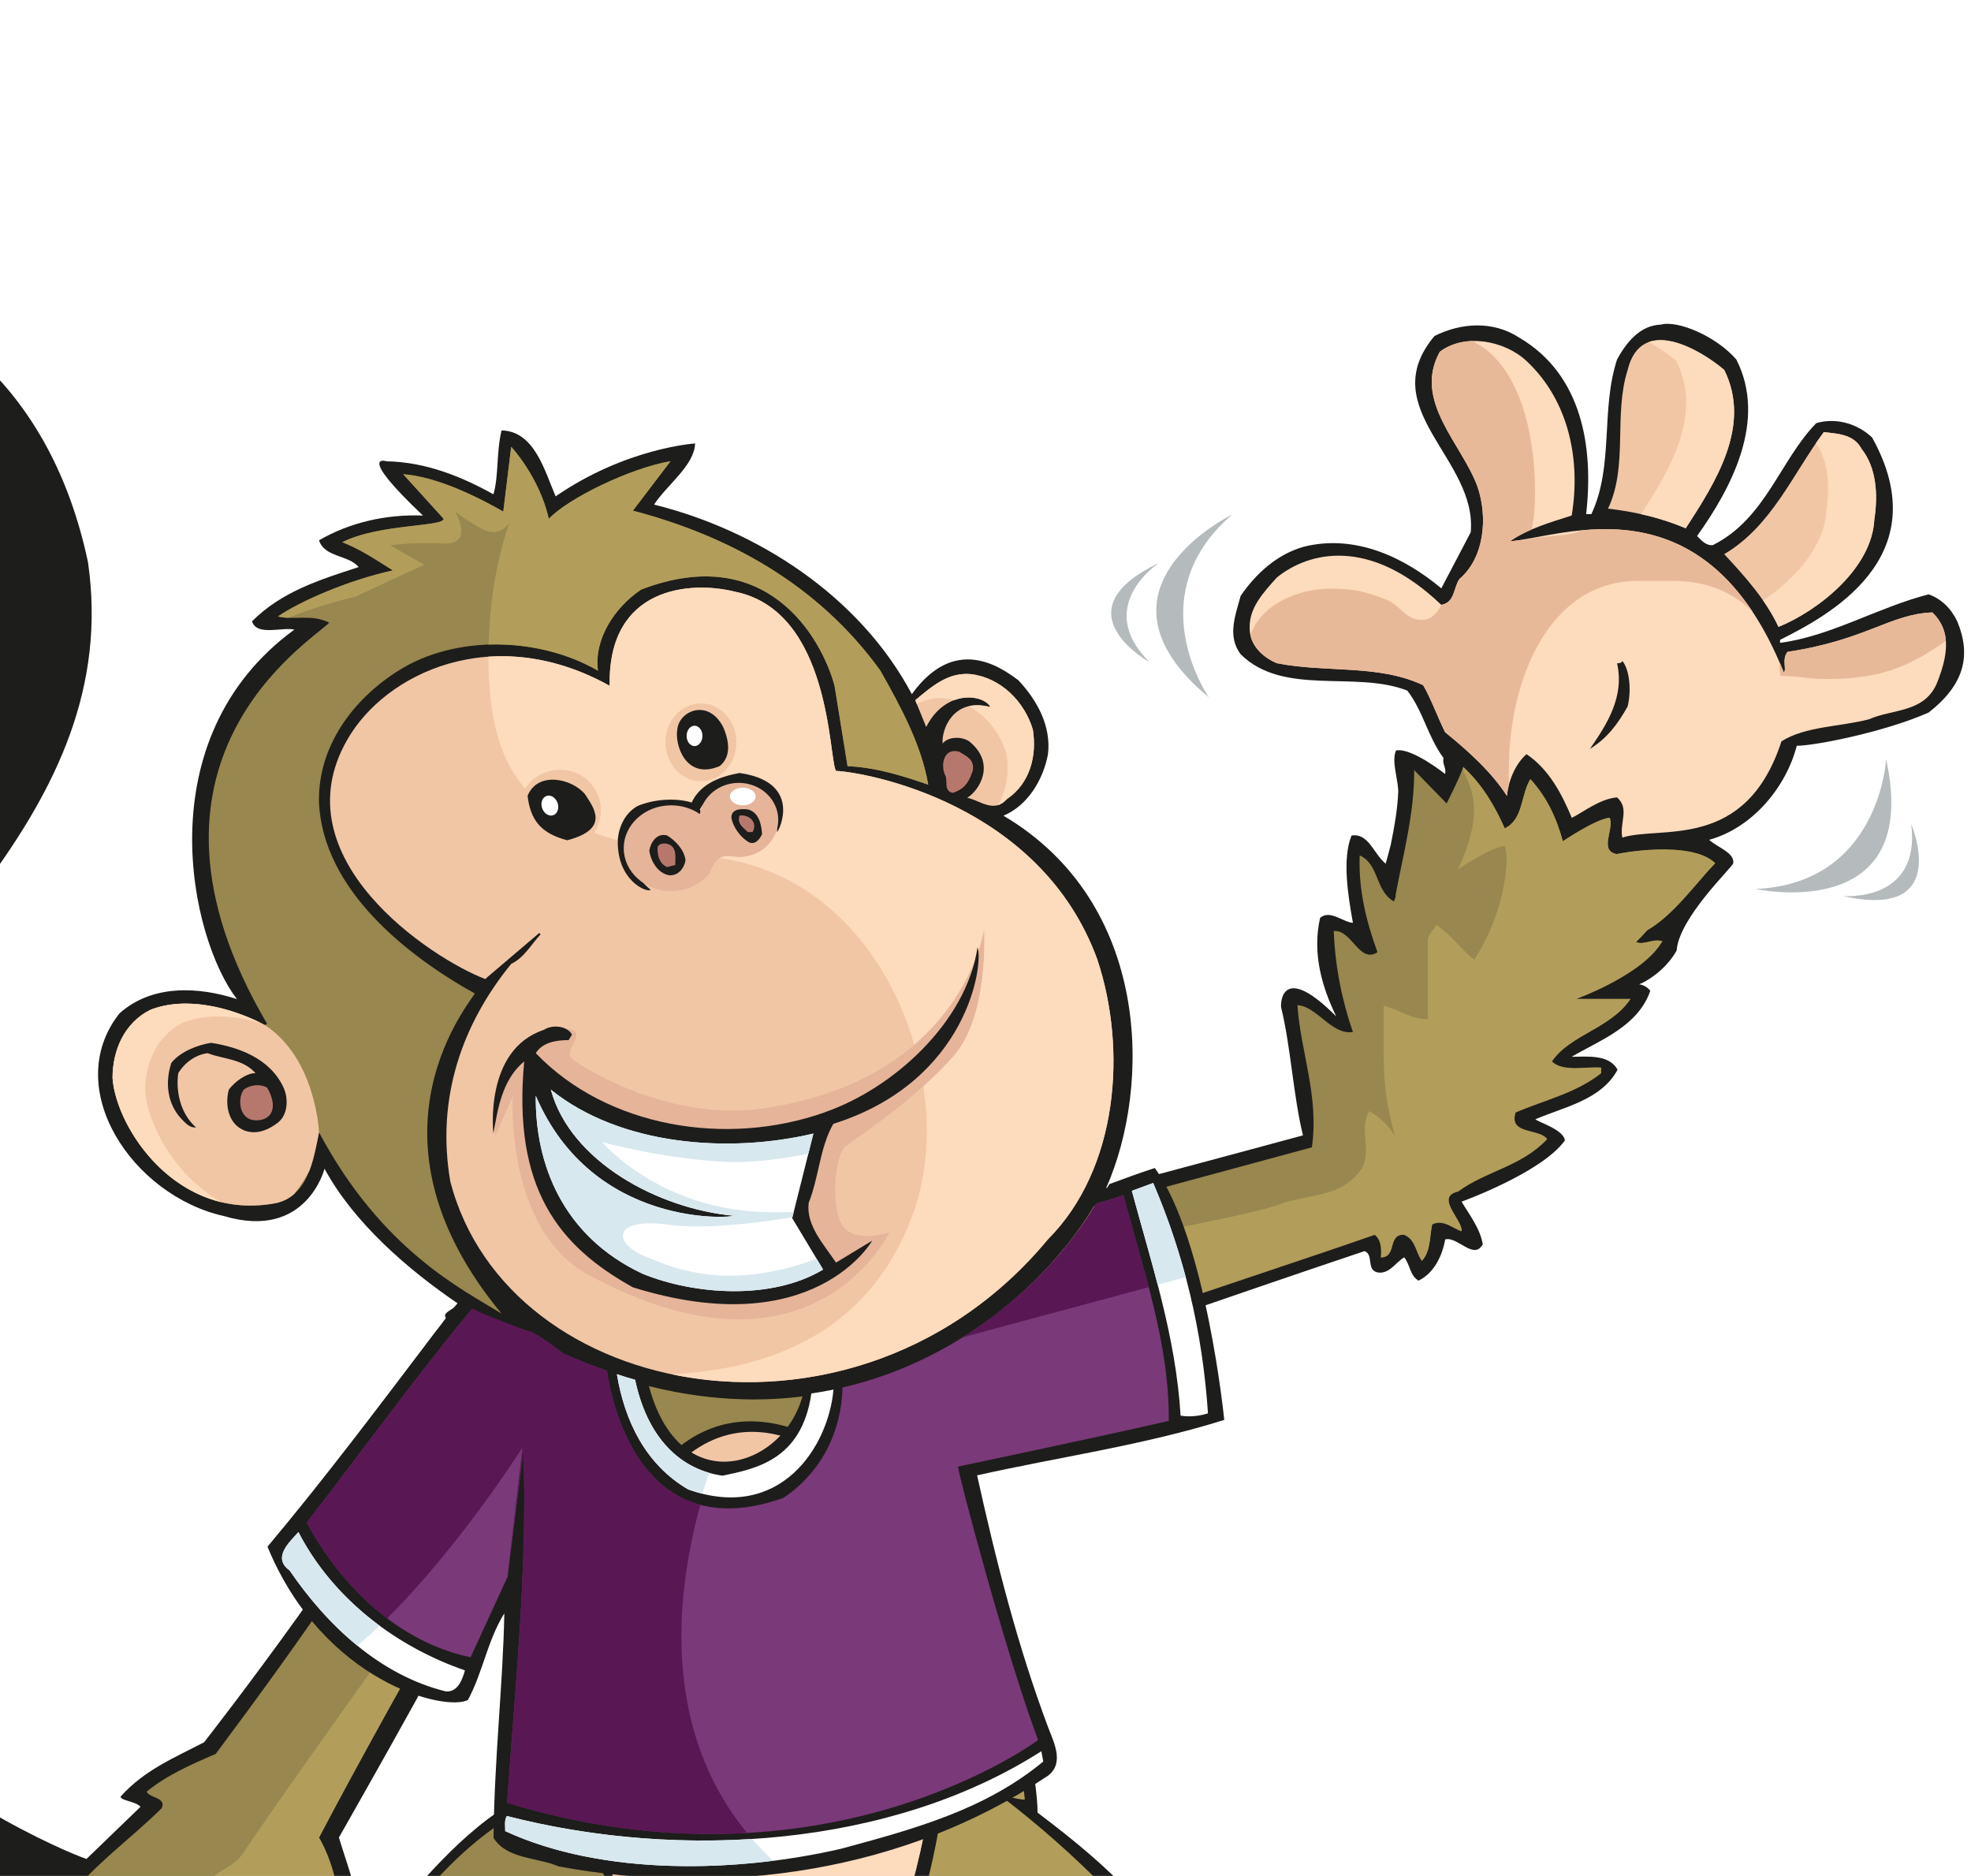 <?xml version="1.0" encoding="UTF-8"?>
<svg id="Layer_2" data-name="Layer 2" xmlns="http://www.w3.org/2000/svg" width="414.05" height="394" xmlns:xlink="http://www.w3.org/1999/xlink" viewBox="0 0 414.05 394">
  <defs>
    <clipPath id="clippath">
      <rect width="414.05" height="394" style="fill: none;"/>
    </clipPath>
    <filter id="drop-shadow-1" x="-148.92" y="19.98" width="598" height="553" filterUnits="userSpaceOnUse">
      <feOffset dx="23.95" dy="20.96"/>
      <feGaussianBlur result="blur" stdDeviation="11.97"/>
      <feFlood flood-color="#000" flood-opacity=".38"/>
      <feComposite in2="blur" operator="in"/>
      <feComposite in="SourceGraphic"/>
    </filter>
    <clipPath id="clippath-1">
      <rect x="-136.47" y="35.16" width="525.11" height="480.38" style="fill: none;"/>
    </clipPath>
  </defs>
  <g id="Layer_1-2" data-name="Layer 1">
    <g style="clip-path: url(#clippath);">
      <g style="filter: url(#drop-shadow-1);">
        <g style="clip-path: url(#clippath-1);">
          <path d="M80.66,359.57c-11.14,7.53-21.41,21.19-25.94,26.47-1.24-.39-2.38-.93-3.6-1.31,1.01-6.63-2-13.41-3.87-19.76,14.22-25.1,28.44-50.19,40.65-76.16-2.94,19.45-6.5,70.14-7.23,70.77M47.75,400.15c-.44,1.11-.88,2.26-1.31,3.44,1.01.62,4.32-.64,6.49-1.61-1.1,4.73-2.76,10.19-3.72,15.51,1.16.57,5.12-1.23,7.58-2.05-.18,2.44-1.61,5.91-.79,8.37,1.72-1.14,5.44-2.94,8.62-3.6,2.15,8.12,7.58,13.27,11.49,20.26-16.17,4.62-36.07-11.35-47.57,5.76-1.1,3.52-.61,6.09-.61,6.09-4.8,3.68-8.06,8.95-6.73,15.19,5.94,12.37,17.98,6.51,22.39,1.11,2.01-.11,4.19-1.23,6.18-.32-3.39,4.84-8.77,16.32,3.8,21.27,9.74-.27,14.59-4.37,18.73-11.07,6.47-13.03,16.13-19.48,27.37-21.45,2.37,4.23,5.14,10.19,10.44,11.01,11.24.38,12.95-9.3,11.3-14.08-8.17-13.14-16.17-11.97-23.1-18.3-2.85-9.14,5.87-15.04,11.69-19.55,18.04-13.7,76.12-10.85,66.93,17.47-2.05,7.08-7.52,2.9-11.15,5-4.19,1.66-8.69,4.04-10.21,8.77-.63,3.59.17,16.2,27,8.47,10.39,2.03,17.11,8.02,21.37,10.41,2.38,3.93,2.71,3.35,4.86,4.44,3.85,12.28,32.69,13.75,26.96-8.79-4.85-8.09-11.19-8.71-17.76-10.71l12.78-.06c2.05,6.39,9,3.05,11.49,8.43,3.58.93,8.01,2.02,11.35-.09,3.64-2.67,6.27-5.37,6.49-9.99-.34-4.76-2.42-9.56-7.11-12.23-.51-3.76-2.3-7.83-6-9.78-14.41-5.87-26.3,4.59-41.08,4.19l-1.8-.46c3.81-4.26,5.78-9.86,7.16-14.74,1.92.77,1.76,1.52,4.3,2.74,1.33-2.43,1.04-4.67,1.38-7.4,2.16-.25,4.68,3.11,7.15,1.41.21-3.44-2.32-6.66-3.27-10,3.01-.1,10.44,2.65,10.44,2.65-7.64-22.02-21.82-34.45-37.27-46.12.14-11.68-12.81-69.58-21.24-86.06,20.69-8.65,89.92-31.87,89.92-31.87,2.02.72.29,3.89,2.73,4.47,2.45.43,3.74-2.02,5.61-3.17,1.29,1.59,1.14,3.75,3.01,4.9,3.31-1.58,5.03-5.33,5.6-8.65,2.58-.72,6.03,4.47,7.9,1.01-.57-3.32-2.73-6.06-4.45-8.95,0,0,16.81-6.06,21.69-12.84-.15-2.31-6.04-4.03-6.17-4.47,6.03-2.59,13.79-4.03,17.24-10.38-1.73-3.32-6.47-2.74-9.63-2.74,5.89-3.47,13.93-6.35,16.51-13.86-.63-.8-1.44-1.2-2.34-1.37l.63-.25c4.36-2.29,6.48-5.43,7.25-6.84.48-6.84,11.57-17.35,11.89-18.31.32-2.22-3.33-3.34-5.07-4.93,9.2-2.55,16.19-11.15,18.41-19.75,3.9-.03,18.49-2.91,27.71-6.99,7.33-5.74,9.04-11.77,6.03-19.09-1.27-2.71-3.33-4.77-6.03-5.73-10.62,2.71-20.44,8.76-31.22,10.19v-.63c9.83-4.94,33.38-17.22,19.34-42.5-2.85-2.71-7.29-4.3-11.73-3.02-7.61,7.79-10.62,20.05-21.72,25.62-1.43.15-2.37-.95-3.32-1.91,7.28-10.19,14.73-24.35,8.24-37.08-4.28-4.93-12.34-8.29-15.85-7.32-4.44.16-7.29,3.82-9.2,7.32-3.48,10.67-.63,22.28-5.39,32.47h-1.1c1.58-14-.79-29.29-14.1-37.08-5.39-3.5-12.05-3.18-17.76-.32-12.84,15.28,9.03,25.78,7.61,41.22l-6.18,11.78c-7.61-6.36-17.91-11.46-28.85-8.75-5.71,1.59-10.14,5.72-13.31,10.34-1.11,4.14-2.85,8.44,0,12.25,9.03,8.92,24.08,3.35,35.02,7.64,3.33,4.3,4.29,9.71,7.61,14.16-.32,1.27.64,2.07.32,3.35,0,0-6.98-5.58-10.31-4.94-.95,2.23.32,5.57.48,8.44-.13,3.8-.81,7.54-1.57,11.31-.35,1.42-.72,2.72-1.08,4.04-2.59-2.16-3.58-6.49-7.17-5.92-2.01,4.91-.72,12.7.29,18.32-1.87,0-4.88-2.89-6.9-1.01-1.72,7.64.53,14.76,3.39,20.67-11.01-11.06-11.72-3.49-11.58-1.91,2.01,8.08,2.59,18.82,4.6,26.9,0,0-27.56,7.46-41.35,11.07,9.49-21.41,9.49-59.84-21.57-78.21,5.18-2.17,8.34-7.64,9.34-12.84.72-5.91-2.16-11.25-6.18-15.58-4.02-3.03-13.46-9.48-22.41,2.89-11.05-20.77-32.61-34.47-54.15-39.81,2.73-4.18,8.47-8.22,8.62-12.84,0,0-14.47.9-29.3,11.11-2.3-5.35-4.45-13.7-11.35-13.85-1.14,4.62-.58,9.67-1.72,13.42-6.47-3.61-14.08-6.78-22.41-6.93,0,0-6.66-2.14,7.61,11.39-7.76-.29-15.37,1.45-21.83,5.2,1.15,3.61,6.17,3.03,8.33,5.62-7.9,2.59-16.09,5.05-22.41,11.4,1.01,3.17,6.32,1.15,8.91,1.73-31.39,22.89-21.84,65.05-12.07,77.61-8.04-2.6-17.81-3.17-24.7,3.02-12.35,15.71,2.75,38.27,21.97,42.55,17.36,5.15,21.12-9.95,21.12-9.95,6.18,11.39,17.53,21.2,28.15,28.41-.86,1.01-3.38,1.83-2.73,2.74.43,1.59,2.73,1.59,2.73,3.47-3.59.29-7.04,5.48-4.74,6.92-2.73,1.16-6.04,3.04-7.33,5.92,1.72,1.73,4.6.58,6.6,1.73-11.38,24.56-47.97,71.27-47.97,71.27-6.04,3.17-12.5,5.77-17.53,11.39-.14.86,3.16,1.01,4.17,2.16l-11.35,10.96c-8.19-2.74-118.66-49.67-65.21-147.13C-47.71,181.77,2.14,149.75-5.47,97.1-21.01,23.8-98.91,28.73-122.97,45.76c-9.19,8.22-13.65,20.04-13.5,33.6,15.08,35.75,52.59-20.09,85.47,5.63,15.22,19.47,3.3,44.86-6.9,62.61-7.76,13.71-36.35,56.83-40.93,65.48-47.56,121.28,62.47,170.93,78.57,176.85-1.58,2.02-3.88,4.18-5.17,6.63,1.15.87,4.6.72,3.01,3.03-5.17,9.95-13.07,18.9-16.8,29.44.14,1,3.73,1.29,5.17,2.16-5.75,5.62-5.17,13.13-3.16,20.34-8.04,9.52-17.24,19.61-16.53,33.32,1.16,8.37-.57,19.62,9.34,24.23,6.47,4.04,13.5-5.78,18.23,3.03,4.6,1.44,9.92.72,13.51-2.45,4.74-1.87,6.03,5.48,10.91,2.89,4.32-.58,6.61-4.76,8.05-8.36,7.32,4.47,18.24,2.45,24.71-2.46,2.87-2.59,4.3-6.49,3.16-10.39-3.74-8.51-14.36-3.89-20.68-7.64-2.88-3.04-5.61-6.06-6.9-9.67,4.45-.86.15-4.62,1.01-7.21.43-2.02,1.44-3.75,2.16-5.62.58,2.3,1.01,2.88,3.44,3.46,3.16-4.9,4.74-10.54,5.46-16.59,1.66,0,1.95,3.33,3.77,3.53.75-1.41,1.63-2.76,2.59-4.1.68-3.97.07-8.6-.47-12.27,1.44,1.3,3.45,2.74,5.89,3.89-3.44-10.97,2.59-21.49,5.46-31.59,1.58,1.3,2.73,5.48,5.46,4.18,2.87-3.32,3.01-7.64,3.87-11.69l2.52.14Z" style="fill: #1d1d1b;"/>
          <path d="M307.22,188.85v-1.01c4.34-1.86,17.56-10.85,18.04-11.09-2.05-.64-3.79.89-5.55.17.82-.8,1.61-1.62,2.35-2.48,5.57-3.2,10.09-9.73,14.29-14.09-5.07-4.93-20.44-2.06-20.61-1.9-3.96-.64-.47-5.41-1.57-7.65-3.01.32-9.83,4.94-9.83,4.94-1.27-4.77-3.32-9.24-6.81-13.05-2.07,3.34-1.43,8.43-5.39,10.34-2.06-4.62-4.6-9.07-8.71-12.89-.64,2.07-3.49,7.64-3.49,7.64l-6.82-7c.09,8.9-2.26,17.47-3.9,26.24l.04.27c-.12.36-.25.73-.39,1.08-4.02-2.31-3.02-7.79-7.19-9.67-.28,7.36,1.44,13.99,3.74,20.34-3.87,2.46-5.31-4.76-9.19-4.47.29,7.51,1.73,14.57,4.02,21.21-4.45.72-7.47-5.35-11.64-5.63.58,9.52,4.6,19.19,3.02,29.86l-45.82,12.41c-13.4,22.52-53.45,57.15-111.6,31.44,0,.43-8.04-7.07-13.5-6.49-2.02-.87-4.17-1.3-6.61-1,.87,2.16,2.6,3.23,3.87,6.2-.71.29-9.62-1.01-12.49-.71,2.59,1.15,6.75,2.16,8.33,5.19-2.45,2.74-7.04.29-9.34,3.46,1,.3,4.88.58,6.6,2.46-14.36,25.67-31.6,50.19-49.7,74.43-5.03,2.17-10.34,4.48-14.51,7.94.72,1.44,4.17,1.16,3.16,3.47-7.04,6.92-14.07,11.67-19.97,19.32,2.01-.14,4.46-2.6,5.89-.28-10.5,7.77-13.21,12.83-16.95,17.59,1.01.72,2,1.15,2.73,2.16-3.44,11.1-13.65,19.62-17.24,30.73,2.16.73,4.17-1.44,5.61,1.16-1.01,4.17-5.32,7.06-6.32,11.39,2.58,5.33.86,11.69,2.87,16.59-.15,2.02-1.15,3.61-2.45,4.9.43.58,3.02-.43,3.02-.43,1.87,1.73-.43,3.46-.57,5.19,3.87.58,6.46-3.89,9.91-2.02.14,2.46-2.74,3.61-3.02,5.91,4.46,1.74,8.62-3.02,13.79-2.45,1.44,1.15,0,2.74,0,4.19,4.59.87,4.74-9.95,8.62-3.47,0,1.3.57,2.31,1.29,3.47,1.72-2.16-.43-6.06,1.72-7.65,2.73.14,4.3,3.61,6.6,4.76-1.29-4.62.43-10.38,3.74-13.41.58.15,3.16,3.03,3.16,3.03,2.88-5.34,3.73-11.68,3.73-18.32,3.74-.72,3.02,4.32,5.61,5.92,2.16-6.2-1.29-12.84-1.15-19.04.72-1.88,4.31,1.73,5.17,2.45.43-9.95,9.34-28.56,10.06-27.68l3.73,4.75c7.52-13.7,1-26.83,3.88-28.99,2.01,0,3.02,2.31,4.45,3.46-.71-5.62-1.87-11.83-4.88-17.02,15.08-28.85,49.41-88.57,49.41-88.57-2.35,19.14-4.29,38.49-6.03,58.18-1.46,7.53-1.6,18.05-2.68,23.53,3.02-.38,2.29-1.3,7.12-1.5-20.47,8.67-34.98,30.85-40.22,42.87,2.14.76,5.07-2.65,7.48-.88-2.1,5.01-4.48,9.88-5.44,15.49,2.59-.38,4.92-1.79,7.38-2.75-1.16,3.8-1.11,5.9-1.59,8.63,2.75-.82,5.21-2.22,7.95-2.6,1.44,8.25,8.64,15.29,12.1,23.15-.04,2.59-2.91,2.26-4.5,2.95-12.51.99-30.64-5.67-33.44-1.89,1.87.17,2.5,5.09,1.91,5.51,8.36-1.3,17.1.16,24.13.71-6.58.49-14.51.03-21.71,1.36-4.62,1.51-9.66,2.14-13.87,4.95,3.44.35,6.42,2.42,7.51,5.76.43,7.82-11.45,5.42-14.27,2.78-.92,2.59-.19,11.55,9.6,9.55,3.17-.52,8.63-3.91,7.66-11.26,2,1.05,1.09,3.77,1.63,5.51,1.87-.11,3.16-.82,3.51-3.4,1.14.74,1.12,1.75,1.09,2.9-.27.42,3.43.71,3.57.71,6.33-5.93,17.23-10.21,22.01-9.36-7.66,2.61-13.9,6.1-20.46,11.48,2.87-.1,7.31.99,8.82,4.63.95,3.63-5.96,11.9-13.58,4.24-.9,2.57,1.44,11.51,11.36,8.13,12.55-3.24,11.51-17.83,22.1-23.85,5.23-2.79,10.32-6.6,16.37-7.64.37-1.23-1.4-5.09-1.62-6.24,8.24,5.2,5.37,19.65,17.95,16.91,5.25-2,4.96-5.7,4.96-5.7-10.17,4.74-12.71-3.23-11.66-5.52,1.48-2.72,4.23-3.54,6.97-3.92-5.31-8.6-25.71-8.53-18.54-24.27,4.87-8,13.59-13.76,21.98-16.93-11.4-20.07-27.78-57.08-14.92-101.03,16.3-44.98,43.96-27.7,52-22.22,16.21,16.29,21.27,39.74,19.6,62.54,2.61.64,4.98,1.51,8.25,1.51h6.5c-1.44-20.71-13.55-63.71-19.2-75.9.28-4.47,66.15-25.22,94.59-35.17,1.43,1.15,1.43,3.03,1.29,4.76,3.44,0,1.29-4.9,4.88-4.76,2.44,1,2.44,3.74,3.74,5.47,1.87-2.02,1.57-5.05,2.15-7.64,2.3-1.15,4.17.73,6.17,1.44.29-2.31-5.74-7.21-.71-8.36,5.89-4.33,13.21-5.2,18.67-10.97-1.72-2.31-8.18-.87-6.61-5.63,6.04-2.59,12.64-4.04,17.95-8.22v-1.15c-3.01-.28-8.04,1.01-10.34-1.3,3.74-5.63,12.35-6.93,16.51-13.13h-11.34Z" style="fill: #98874e;"/>
          <path d="M199.54,241.29c-5.52,6.77-13.01,13.77-22.27,19.47-5.67,5.86-11.22,11.04-14.99,13.2-4.76,2.75-10.58,3.13-16.19,6.3,3.88,1.68,7.04,3.74,9.02,5.08,42.98,50.2,3.31,121.95,3.31,121.95,30.53,7.14,21.92,28.09,17.39,32.77-2.01-.32-4.61.36-6.33.6,1.26,1.76,3.25,3.38,2.33,5.96-6.41,4.83-11.51,1.38-12.77-.23-1.03,1.14-.79,3.45-.37,4.77,6.48,7.03,16.77,2.03,24.82,1.87,5.83,3.71,13.64,1.88,18.59,10.34-.13-.73.24-2.65.53-3.08,1.3,2.34,3.31,6.71,6.2,7.81,1.17-1.42-.19-3.87,2.4-5.93-1.3,7.59,2.94,12.17,8.37,14.29,12.58,3.18,16.8-8.92,13.29-12.47-5.2,6.2-11.83,5.59-15.08.03-.37-6.54,5.02-7.85,7.03-8.24l-22.19-6.34s17.44-1.25,26.48-.51l.06-3.47c2.52,3.51,3.36,7.61,7.75,8.51l-.65-3.48c3.04,3.3,8.54,10.37,15.63,7.18,2.46-1.4,5.57-3.92,5.08-8.26-5.08,4.57-10.95,1.54-12.34-1.23-.8-8.45,7.19-7.35,8.91-7.03,0,0-10.07-10.61-37.08.05,5.7-5.96,15.48-6.8,24.54-6.93-.97-3.37.81-5.18.81-5.18-13.17-2.97-25.4,6.49-37.72,4.54-4.99-2.54,2.29-7.62,2.64-11.65l2.31-8.62c1.87.03,3.43,1.21,5.13,2.11,1.48-2.29-1.57-6,1.86-7.61,1.43.6,3,1.06,4.42,1.81-.36-3.9-4-9.59-3.98-10.45,3.61-.8,6.58,1.55,10.02,2.33-6.98-18.9-32.93-39.82-40.02-45.13.14-.64,3.28.68,4.86.57-2.37-24.29-16.62-73.94-21.06-83.5.29-4.47,66.15-25.22,94.59-35.17,1.43,1.15,1.43,3.03,1.29,4.76,3.44,0,1.29-4.9,4.88-4.76,2.44,1.01,2.44,3.75,3.74,5.48,1.87-2.02,1.58-5.05,2.15-7.65,2.3-1.15,4.17.73,6.17,1.44.28-2.31-5.74-7.21-.71-8.36,5.89-4.33,13.21-5.2,18.67-10.97-1.72-2.31-8.18-.87-6.6-5.63,6.03-2.59,12.64-4.04,17.95-8.22v-1.15c-3.01-.28-8.04,1.01-10.34-1.3,3.74-5.63,12.36-6.93,16.51-13.13h-11.34s14.05-5.07,18.04-12.11c-2.05-.64-3.79.9-5.55.17.83-.81,1.61-1.63,2.35-2.48,5.57-3.2,10.1-9.73,14.29-14.09-5.07-4.93-20.44-2.06-20.61-1.9-3.96-.64-.47-5.41-1.57-7.64-3.01.32-9.83,4.94-9.83,4.94-1.27-4.77-3.33-9.24-6.81-13.05-2.07,3.34-1.43,8.43-5.39,10.34-2.06-4.62-4.6-9.07-8.71-12.89-.64,2.07,6.07,6.26-1.13,21.52,0,0,6.82-4.62,9.82-4.94,1.11,2.23.2,13.84-6.4,23.88-3.29-2.59-4.46-4.95-7.98-7.31-.59,1.19-1.77,2.01-1.77,3.42v16.39c-3.75,0-5.63-1.88-9.26-2.83v9.9c0,6.84.58,10.85,2.34,17.44-1.52-2.35-2.94-3.76-5.4-5.18-2.34,4.24.94,8.6-1.88,12.5-4.34,5.89-10.8,4.7-17.61,7.3-3.49,1.31-22.72,5.4-44.63,9.06" style="fill: #b29e5a;"/>
          <path d="M344.86,165.75s35.09,7.68,27.41-27.26c0,0-1.33,26.1-27.41,27.26" style="fill: #b5bbbc;"/>
          <path d="M377.55,152.11c2.07,16.6-14.36,15.12-14.36,15.12,23.06,5.19,14.36-15.12,14.36-15.12" style="fill: #b5bbbc;"/>
          <path d="M109,300.2c-9.62,16.91-8.9,43.91-8.91,45.89.75,20.53,8.99,43.28,19.98,61.1,18.66-3.3,36.65-.66,36.65-.66,11.24-27.12,14.94-46.47,15.81-59.09,1.15-19.1-2.68-38.24-13.25-53.73-7.32-9.52-33.12-28.95-50.26,6.49" style="fill: #f1c6a5;"/>
          <path d="M104.12,123.07c-24.46-13.6-47.25-2.6-55.16,11.4-14.21,24.85,17.67,45.86,29.01,50.19l11.36-9.67.28.29c-2.01,2.16-3.44,4.9-6.17,6.2-10.35,12.69-15.8,28.26-12.79,45.73,12.1,46.44,85.77,60.1,125.54,12.11,14.8-14.85,16.66-39.96,10.34-58.85-11.97-32.7-48.56-39.23-54.87-39.53-1.58-2.59-.96-33.59-21.25-37.64-9.19-2.31-26.72-1.17-26.29,19.76" style="fill: #f1c6a5;"/>
          <path d="M104.12,123.07c-8.93-4.96-17.63-6.65-25.47-6.11.01,28.27,11.35,38.13,47,42.09,36.49,4.05,51.91,48.09,42.27,74.7-5.05,13.9-16.88,32.19-50.83,33.92,26.22,5.52,57.61-2.41,79.11-28.34,14.8-14.85,16.66-39.96,10.34-58.85-11.97-32.7-48.56-39.23-54.87-39.53-1.58-2.59-.96-33.59-21.25-37.64-9.19-2.31-26.72-1.17-26.29,19.76" style="fill: #fddbbd;"/>
          <path d="M121.36,147.59c-3.31-1.01-7.91-.73-11.35.72-2.59,1.44-3.88,4.18-4.17,6.93-.37,8.7,6.17,11.4,6.89,10.67-3.3-2.6-5.61-7.21-4.17-12.12,1.72-3.31,10.06-8.17,16.66,0l-2.15-4.76c1.58-2.89,4.45-4.05,7.33-4.9,9.06-1.61,8.9,9.66,8.9,9.66.64-.68,5.15-10.56-7.9-12.4-3.87.72-8.19,2.16-10.05,6.2" style="fill: #1d1d1b;"/>
          <path d="M139.54,151.25c0-4.31-3.71-7.79-8.29-7.79-4.13,0-7.56,2.84-8.19,6.55-1.68-1.15-3.76-1.83-6.03-1.83-5.49,0-9.95,4.04-9.95,9.01s4.45,9,9.95,9c3.36,0,6.33-1.5,8.13-3.81,1.54-4.79,4.51-3.34,6.09-3.34,4.58,0,8.29-3.5,8.29-7.8" style="fill: #e6b499;"/>
          <path d="M130.75,134.95c0-4.51-3.34-8.16-7.46-8.16s-7.46,3.66-7.46,8.16,3.34,8.16,7.46,8.16,7.46-3.65,7.46-8.16" style="fill: #f1c6a5;"/>
          <path d="M100.82,144.47c-2.65-3.96-8.06-4.96-12.08-2.24-4.01,2.72-5.12,8.13-2.46,12.09,2.66,3.95,8.07,4.96,12.08,2.23,4.02-2.71,5.12-8.13,2.46-12.08" style="fill: #f1c6a5;"/>
          <path d="M182.76,174.36s-4.62,31.43-46.38,37.48c-19.79,2.87-38.08-8.67-40.1-10.36-2.03-1.69,2.69-5.12,0-6.14-2.68-1.01-4.43,1.36-10.49,5.47-6.05,4.11-5.77,16.94-5.77,16.94l3.76-8.44s-1.77,28,16.03,37.57c46.79,25.19,63.06-9,63.06-9,0,0-6.36,2.19-9.39-.85-3.02-3.04-2.29-15.37.25-17.25,5.05-3.72,15.19-10.47,22.65-18.97,7.47-8.5,6.39-26.45,6.39-26.45" style="fill: #e6b499; fill-rule: evenodd;"/>
          <path d="M81.78,86.49c-7.93-4.53-15.29-7.42-21.03-7.85l8.47,9.33c.3,1.73-13.59,1.05-21.26,4.95,3.74,1.44,7.18,3.75,10.62,5.92-9.38,2.06-19.53,6.49-24.13,9.67,3.45.86,6.9-.58,10.77,1.3-3.72,3.89-45.48,29.08-13.07,84.24l-.43.29c-6.89-3.6-16.51-6.21-24.13-3.18-5.46,2.74-7.9,8.52-7.9,14.29.72,10.53,13.62,30.36,34.47,26.25,6.6-1.59,7.76-9.09,8.9-14.85,13.25,24.92,30.45,33.17,38.35,38.08-29.84-36.01-8.19-63.32-5.61-67.22-14.22-7.93-31.88-21.78-32.74-40.1-.29-11.69,7.04-21.63,16.66-27.7,12.07-7.64,29.73-7.07,41.94,0-.86-6.49,3.31-13.13,9.05-17.03,26.39-10.15,37.92,10.1,40.65,20.2l2.73,16.88c6.04.28,11.5,2.01,16.95,3.89-1.43-8.36-5.74-16.3-10.05-23.94-13.21-18.32-32.17-28.41-51.99-33.61l7.9-10.39c-8.47,1.44-21.61,7.85-25.57,12.11-1.96-8.78-7.9-15.14-7.9-15.14l-1.66,13.62Z" style="fill: #98874e;"/>
          <path d="M31.72,194.33c-6.89-3.61-16.51-6.21-24.13-3.18-5.46,2.74-7.9,8.52-7.9,14.29.72,10.53,13.62,30.36,34.48,26.25,1.46-.35,2.65-.98,3.63-1.83,1.29-1.59,2.38-3.25,3.26-4.99.98-2.58,1.5-5.47,2.01-8.03,0,0-.61-15.42-11.35-22.5" style="fill: #f1c6a5;"/>
          <path d="M168.32,126.1l2.3,5.63c4.03-7.99,12.07-6.93,13.5-4.18-8.04-2.14-10.34,5.05-10.05,7.64,1.29-1.58,4.16-1.44,5.6-.43,5.76,4.68,2.01,10.39-.43,11.83,2.73.58,5.61,3.32,8.33.28,4.88-3.31,6.32-9.09,5.46-14.56-1.73-5.91-6.75-10.96-13.07-11.69-4.74-.43-8.19,2.6-11.64,5.48" style="fill: #f1c6a5;"/>
          <path d="M118.33,132.3c-.57,3.03,1.72,10.69,8.91,7.64,2.3-1.88,2.15-4.91.72-8.22-3.17-6.09-9.33-3.36-9.63.58" style="fill: #1d1d1b;"/>
          <path d="M174.5,141.68c.86,1.15-.43,3.46,1.72,3.89,2-.71,3.17-1.62,4.17-4.62.43-2.3-1.15-3.03-2.87-4.04-3.16-.86-3.88,2.6-3.01,4.77" style="fill: #b6786d;"/>
          <path d="M86.88,146.15c.58,5.05,2.73,7.91,8.33,9.37,9.21-2.41,5.41-7.04,3.74-9.66-2.73-3.32-9.91-4.91-12.06.29" style="fill: #1d1d1b;"/>
          <path d="M63.28,382.66c-3.35,4.48-5.84,8.98-6.99,13.18.66,0,1.38-.28,2.07-.49,1.9-3.9,3.67-7.68,4.92-12.69" style="fill: #b29e5a;"/>
          <path d="M149.36,212.64c-20.68,7.36-45.82,3.17-60.76-12.41,1.44-2.3,4.31-2.74,6.9-2.74l.71-1.15c-1.01-1.88-4.16-2.16-5.89-1.01-12.68,4.17-10.62,21.78-10.62,21.78.86-4.75,1.72-11.25,6.47-15.14-2.49,26.8,7.34,38.83,22.84,47.45,38.06,11.83,50.27-9.81,50.27-9.81l-7.61,4.61c-2.58-3.89-6.32-7.78-5.74-12.55,2.15-5.34,2.3-11.54,5.17-16.59,28.31-8.92,31.6-33.61,30.3-37.07-2.3,15.57-17.52,29.56-32.03,34.61" style="fill: #1d1d1b;"/>
          <path d="M12.05,202.26c-1.29,3.89-1.01,8.51,2.16,11.83.86.87,1.72,1.88,3.02,1.73-3.16-2.74-4.31-7.36-3.73-11.4,1.44-2.31,3.73-3.89,6.17-4.18,3.44,1.3,7.33,1.16,10.06,4.18-1.87,0-4.31,1.73-5.61,3.47-.86,3.17-.14,7.36,3.45,8.65,2.58.86,5.02-.29,6.89-1.74,2.16-1.73,2.16-5.19,1.15-7.35-2.87-6.21-9.62-8.52-15.22-9.39-2.74.44-6.32,1.74-8.33,4.19" style="fill: #1d1d1b;"/>
          <path d="M27.27,207.89c-1.01,1.3-1.01,3.89,0,5.19,1.01,1.45,2.87,1.45,4.17,1.01,3.01-1.16,1.87-4.75.72-6.63-1.3-.73-3.3-.73-4.89.43" style="fill: #b6786d;"/>
          <path d="M130.11,234.37c.15.43-29.49,2.85-41.51-25.18-.15,14.28,5.61,29.47,22.41,37.36,10.91,4.47,27.17,5.61,37.95-.87l-6.5-10.81,4.46-17.75c-17.67,4.19-40.5,2.6-55.16-9.22,4.12,15.17,22.69,25.03,38.35,26.48" style="fill: #fff;"/>
          <path d="M45.95,396.56c1,.58,2.3.58,3.45,0,2.59-2.01,3.16-5.33,2.3-8.36-1.87-.44-3.59-1.88-5.46-2.46l-.29,10.82Z" style="fill: #98874e;"/>
          <path d="M130.11,234.37c.15.43-29.49,2.85-41.51-25.18-.15,14.28,5.61,29.47,22.41,37.36,10.91,4.47,27.17,5.61,37.95-.87l-1.35-2.25c-18.74,6.84-29.64,2.12-35.97-.48-7.22-2.97-6.64-8.34,4.85-6.68,7.28,1.05,18.65-.37,26.02-1.57l.27-1.09-3.88.03c-23.8.24-36.37-14.74-36.37-14.74,0,0,12.3,3.44,25.69,4.16,5.41.28,11.86-.57,17.64-1.69l1.07-4.26c-17.67,4.19-40.5,2.6-55.16-9.22,4.12,15.17,22.69,25.03,38.35,26.48" style="fill: #d7e8ee;"/>
          <path d="M123.61,133.6c0-1.19-.74-2.14-1.66-2.14s-1.66.96-1.66,2.14.75,2.14,1.66,2.14,1.66-.96,1.66-2.14" style="fill: #fff;"/>
          <path d="M93.17,147.65c-.41-1.12-1.45-1.76-2.34-1.43-.89.32-1.28,1.49-.88,2.6.41,1.12,1.46,1.75,2.34,1.43.89-.33,1.28-1.49.88-2.6" style="fill: #fff;"/>
          <path d="M172.56,347.45c1.12-19.11-2.71-38.25-13.29-53.74-2.89-3.74-8.62-9.02-15.57-11.9-6.48,4.8-12.46,14.48-15.89,37.37-1.56,10.33-2.36,19.61-2.58,27.96,1.68.06,3.45.1,5.39.1h39.14c1.01,0,1.93.08,2.8.21" style="fill: #fddbbd;"/>
          <path d="M-34.37,460.57c-.39.64-.88,1.23-1.41,1.76.43.58,3.01-.43,3.01-.43,1.87,1.73-.43,3.46-.57,5.19,3.87.58,6.46-3.89,9.91-2.02.14,2.45-2.74,3.61-3.02,5.91,4.46,1.74,8.62-3.02,13.79-2.45,1.44,1.15,0,2.74,0,4.18,4.59.87,4.74-9.95,8.62-3.47,0,1.3.57,2.31,1.29,3.47,1.72-2.16-.43-6.06,1.72-7.64,2.73.14,4.3,3.61,6.6,4.76-1.29-4.62.43-10.39,3.74-13.41.58.15,3.16,3.03,3.16,3.03,2.87-5.34,3.73-11.68,3.73-18.31,3.74-.73,3.02,4.32,5.61,5.92,2.16-6.21-1.29-12.84-1.15-19.04.72-1.87,4.31,1.73,5.17,2.45.43-9.95,9.34-28.56,10.06-27.69l3.73,4.76c7.52-13.7,1-26.83,3.88-29,2,0,3.02,2.31,4.45,3.46-.72-5.62-1.87-11.83-4.88-17.02,15.08-28.85,49.41-88.57,49.41-88.57,0,0-54.56,75.55-65.35,91.81-2.12,3.31-5.87,3.42-7.75,6.83,3.17-.47,5.04-.47,8.21,0-4.81,8.96-15.03,8.96-18.31,18.85,2.71-.35,4.12-1.29,6.81-1.65-2.46,7.08-3.17,12.15-8.68,16.98-5.17,4.48-10.1,6.13-12.92,12.49,4.7-.94,7.4-3.42,11.97-2.36-4.45,6.72-11.74,8.14-13.38,16.03H-1.27c-3.29,6.13-7.51,8.6-9.5,15.43,2.1-1.63,6.79-.47,6.79-.47,0,0,0,3.05-2.36,9.18-2.34,6.13-13.84,7.77-13.84,7.77l1.41-9.65-10.08,4.72-.94-4.25-4.59,2.45Z" style="fill: #b29e5a;"/>
          <path d="M81.78,86.49c-7.93-4.53-15.29-7.42-21.03-7.85l8.47,9.33c.3,1.73-13.59,1.05-21.26,4.95,3.74,1.44,7.18,3.75,10.62,5.92-9.38,2.06-19.53,6.49-24.13,9.67.7.17,1.4.26,2.1.28,7.52-2.97,14.09-4.4,14.09-4.4l14.52-6.75-7.12-4.05s4.42-.74,11.16-.4c6.72.34,2.41-6.75,2.41-6.75,0,0,2.02,1.69,5.71,3.71,3.7,2.03,5.78-1.35,5.78-1.35,0,0-4,9.97-4.42,25.61,8.09-.28,16.35,1.64,22.99,5.49-.86-6.49,3.31-13.13,9.05-17.03,26.39-10.15,37.92,10.1,40.65,20.2l2.73,16.88c6.04.28,11.5,2.01,16.95,3.89-1.43-8.36-5.74-16.3-10.05-23.94-13.21-18.32-32.17-28.41-51.99-33.61l7.9-10.39c-8.47,1.44-21.61,7.85-25.57,12.11-1.96-8.78-7.9-15.14-7.9-15.14l-1.66,13.62Z" style="fill: #b29e5a;"/>
          <path d="M112.45,157.68c.29,2.17,1.73,4.76,4.17,5.19,1.87.15,3.16-1.44,3.44-3.17-.28-2.16-2.01-4.04-3.88-5.2-2.15-.57-3.44,1.44-3.73,3.18" style="fill: #1d1d1b;"/>
          <path d="M114.18,157.25c0,1.59.42,3.18,2,3.9l1.72-.43c0-1.74.43-3.9-1.72-4.47-.86-.15-2,0-2,1" style="fill: #b6786d;"/>
          <path d="M129.68,150.77c.29,1.73,1.72,4.04,3.74,5.19,1.43.58,2.3-.86,2.72-1.73-.14-2.16-.71-4.62-3.01-5.19-1.43-.15-3.44-.15-3.44,1.73" style="fill: #1d1d1b;"/>
          <path d="M131.41,150.33c-.57,1.73.72,2.45,1.72,3.46h1.01c1.16-2.02-.71-3.75-2.73-3.46" style="fill: #b6786d;"/>
          <path d="M134.78,146.33c0-1.03-1.2-1.86-2.69-1.86s-2.7.83-2.7,1.86,1.21,1.85,2.7,1.85,2.69-.83,2.69-1.85" style="fill: #fff;"/>
          <path d="M30.89,193.91c-6.82-3.39-15.99-5.66-23.29-2.76-5.46,2.74-7.9,8.52-7.9,14.29.58,8.41,8.92,22.77,22.9,26.1-9.83-5.51-15.59-16.47-16.06-23.42,0-5.77,2.44-11.53,7.9-14.27,5.06-2.02,11.01-1.54,16.46.07" style="fill: #fddbbd;"/>
          <path d="M168.32,126.1l.33.8c1.74-.89,3.61-1.4,5.76-1.2.71.08,1.4.22,2.07.4,3.4-1.28,6.76-.22,7.64,1.45-1.78-.48-3.3-.48-4.56-.2,3.83,2.09,6.69,5.85,7.91,10.03.59,3.74.1,7.63-1.82,10.77.64-.18,1.28-.57,1.92-1.28,4.88-3.31,6.32-9.09,5.46-14.56-1.73-5.91-6.75-10.96-13.07-11.69-4.74-.43-8.19,2.6-11.64,5.48" style="fill: #fddbbd;"/>
          <path d="M141.42,405.54c9,.07,15.29,1,15.29,1,11.24-27.12,14.94-46.46,15.81-59.09,1.16-19.1-2.68-38.24-13.25-53.73-3.05-3.97-9.33-9.68-16.85-12.39-11.23,16.96-18,38.9-18,62.87s6.37,44.61,17,61.35" style="fill: #fddbbd;"/>
          <path d="M317.97,56.74c-3.01,9.55.16,20.05-4.12,29.13,5.55.63,11.09,1.9,16.32,4.13,6.18-9.55,13.95-21.49,8.09-33.27-5.07-4.3-17.44-11.61-20.29,0" style="fill: #f1c6a5;"/>
          <path d="M278.51,52.92c-5.71,10.34,4.6,19.26,7.92,28.33,2.22,6.52,1.43,14.96-3.81,19.41-1.27,1.91-.95,4.94-3.8,5.41-15.05-14.4-27.9-11.14-34.55-5.73-2.85,3.19-5.86,6.37-5.7,10.67,0,3.5,2.7,6.05,5.7,7.32,10.46,2.07,21.24.16,30.75,4.62,1.59,2.71,3.02,6.68,4.6,9.87,4.91,3.97,9.82,8.44,12.99,13.38.32-3.35,1.9-6.85,4.12-8.76,4.75,3.18,7.45,8.44,9.51,13.37,2.54-1.27,5.86-3.98,9.5-4.3,2.7,2.39.48,5.25,1.11,8.44,8.09-2.55,25.89,2.95,33.44-20.22,5.07-3.18,12.2-3.02,18.38-4.62,4.92-2.22,11.89-1.27,14.42-7.96,1.9-4.94,3.17-10.34-1.11-14.48-8.88.32-13.89,5.78-30.43,8.28-1.27,1.59-.1,3.75-.79,4.3-16.55-41.29-46.59-28.33-57.53-27.53,3.96-2.71,8.56-3.97,12.99-5.41,1.9-11.46-.47-24.03-9.51-32.47-4.6-4.29-13-5.89-18.23-1.9" style="fill: #fddbbd;"/>
          <path d="M338.25,95.42c4.43,4.77,8.72,9.55,11.41,15.28,8.25-3.35,19.66-12.26,20.13-22.6.79-5.09.47-10.83-2.7-14.8-1.58-3.02-4.92-3.18-7.92-3.5-6.5,8.76-10.94,19.74-20.92,25.63" style="fill: #f1c6a5;"/>
          <path d="M315.75,118.33c1.58,7.01-2.06,12.74-5.7,17.99,3.64-2.22,5.86-5.25,7.92-8.91.79-3.18.47-7.64-1.11-9.55-.15.48-.79.48-1.11.48" style="fill: #1d1d1b;"/>
          <path d="M278.51,52.92c-5.71,10.34,4.6,19.26,7.92,28.33,2.22,6.52,1.43,14.96-3.81,19.41-1.27,1.91-.95,4.94-3.8,5.41-.84,1.8-2.11,3.16-4.2,3.16-3.24,0-4.36-3-7.27-4.21-4.2-1.71-7.11-2.35-11.71-2.35-7.24,0-14.78,3.49-16.92,9.78.62,2.77,2.97,4.79,5.55,5.88,10.46,2.07,21.24.16,30.75,4.62,1.59,2.71,3.02,6.68,4.6,9.87,4.91,3.97,9.82,8.44,12.99,13.38.08-.78.21-1.55.41-2.32v-3.42c0-18.64,8.47-39.41,27.05-39.41h7.66c6.66,0,12.42,2.31,16.54,6.54-10.88-16.44-24.79-18.22-35.91-17.18-3.03,1.44-7.09.92-11.13,1.89-1.48.11-2.83.33-3.98.41,1.44-.98,2.95-1.77,4.52-2.45.64-2.72.74-4.88.74-8.09,0-12.5-3.49-26.93-13.22-31.52-2.45.1-4.84.8-6.78,2.28" style="fill: #e8b998;"/>
          <path d="M384.83,113.55c-.18-2.1-1-4.11-2.83-5.88-8.88.32-13.89,5.78-30.43,8.28-1.27,1.59-.1,3.75-.79,4.3-.29-.7-.57-1.39-.86-2.07-.03.29-.06.6-.06.95,0,.73.16,1.14.24,1.87,3.63,0,5.73.65,9.37.65,9.84,0,16.06-1.63,24.21-7.22.4-.28.79-.56,1.15-.87" style="fill: #e8b998;"/>
          <path d="M320.79,87.02c3.2.72,6.34,1.68,9.38,2.98,6.18-9.55,13.95-21.49,8.09-33.27-3.62-3.06-10.94-7.66-15.88-5.84,2.26,1.21,4.34,2.71,5.8,3.94,5.65,11.34-1.33,22.82-7.38,32.18" style="fill: #fddbbd;"/>
          <path d="M346.42,105.13c1.22,1.77,2.33,3.61,3.25,5.57,8.25-3.35,19.66-12.25,20.13-22.6.79-5.09.47-10.83-2.7-14.8-1.58-3.02-4.92-3.18-7.92-3.5-.56.76-1.1,1.53-1.65,2.31,2.69,3.93,2.93,9.29,2.18,14.11-.35,7.65-6.69,14.51-13.29,18.93" style="fill: #fddbbd;"/>
          <path d="M234.9,87.11s-32.36,15.64-4.89,38.42c0,0-14.96-21.39,4.89-38.42" style="fill: #b5bbbc;"/>
          <path d="M217.49,118.07c-11.81-11.8,2.04-20.8,2.04-20.8-21.35,10.16-2.04,20.8-2.04,20.8" style="fill: #b5bbbc;"/>
          <path d="M144.72,271.93c-3.9,15.52-26.21,22.72-32.5-2.35-5.66-1.45-14.24-3.61-20.3-6.29,0,.43-5.13-6.27-10.59-5.7-.1-.04-.72-.64-1.79-1.64-2.08-.9-4.44-2.04-7.12-3.47-1.78,1.96-3.31,4.34-4.92,6.29-11.33,14.95-23.08,30.61-35.26,45.12,11.8,28.58,37.47,34.7,42.11,32.18,3.11-5.71,4.09-12.48,7.64-18.18-.26,14.71-2.12,30.69-2.26,47.14,2.79,4.52,9.12,4.05,13.69,6.01,35.51,6.54,72.82.85,102.02-18.56,4.49-2.52,2.13-7.18.9-10.37-6.46-17.14-11.03-35.11-15.03-53.21,17.31-3.87,34.88-6.3,51.92-11.64,0,0-3.79-38.01-14.59-52.91-3.2,1.05-6.39,2.2-9.55,3.39-.87,1.51-1.82,2.93-2.85,4.24-9.1,15.31-23.6,34.62-61.52,39.96" style="fill: #1d1d1b;"/>
          <path d="M213.82,229.15c4.19,15.51,9.23,30.6,10.24,47.21,1.86.33,4.02.08,5.75-.48-1.14-17.19-5.02-33.27-11.51-48.39l-4.48,1.65Z" style="fill: #fff;"/>
          <path d="M153.04,270.47c-.22,9.1-4.37,17.82-12.47,23.19-25.96,9.16-34.83-12.63-37.03-26.72-2.93-1.02-5.9-2.18-8.92-3.53,0,.28-3.23-2.65-6.99-4.66-1.5-.35-3.43-.94-5.81-1.86-.23-.01-.46,0-.7.02-.06-.02-.36-.25-.86-.67-1.51-.63-3.19-1.4-5.03-2.32-12.12,14.61-23.09,29.89-34.74,44.89,7.09,13.25,19.24,25.15,34.42,28.3l7.77-16.89,3.33-26.49c.87,24.68-1.71,49.02-3.43,73.95,66.85,20.32,111.55-13.19,111.55-13.19-6.73-17.86-16.97-56.56-16.82-57.43,0,0,30.43-6.39,44.27-9.6.14-16.31-5.48-31.99-9.52-47.36l-5.75,1.74c-8.35,14.01-26.75,32.5-53.28,38.61" style="fill: #7a3979;"/>
          <path d="M105.64,267.66c1.63,9.81,6.01,18.96,14.99,24.21,19.35,6.87,29.45-8.97,30.51-20.98-1.52.31-3.08.59-4.65.81-2.01,14.13-11.96,15.84-18.62,17.27-7.57-1-15.49-6.47-18.4-20.14-1.27-.35-2.54-.75-3.82-1.17" style="fill: #fff;"/>
          <path d="M36.88,308.87c7.98,11.67,19.01,21.97,32.74,25.39,2.73.33,3.64-2.83,4.1-4.4-14.13-4.87-27.62-14.77-34.98-29.04-1.9,2.12-5.56,5.38-1.86,8.05" style="fill: #fff;"/>
          <path d="M82.53,360.45c-.59.85-.33,2.16-.35,3.17,20.38,9.45,48.69,8.79,70.62,3.69,15.01-4.06,30.16-8.13,42.41-18.31l-.4-2.16c-31.38,20.08-75.53,23.05-112.29,13.61" style="fill: #fff;"/>
          <path d="M123.16,295.1c-12.83-3.42-18-17.85-19.61-28.15-2.93-1.02-5.9-2.18-8.92-3.53,0,.28-3.23-2.65-6.99-4.66-1.51-.35-10.56-3.9-12.4-4.82-12.12,14.61-23.09,29.89-34.74,44.89,4.08,7.62,9.84,14.8,16.87,20.11,15.28-15.12,28.43-35.87,28.43-35.87l-3.19,27.33,3.4-26.65c.87,24.68-1.71,49.02-3.43,73.95,18.7,5.68,35.67,7.15,50.42,6.32-17.85-21.78-15.11-49.67-9.83-68.93M217.37,249.38c-1.69-6.48-3.63-12.89-5.3-19.25l-5.75,1.74c-5.35,8.97-14.82,19.78-27.91,28l38.95-10.49Z" style="fill: #591754;"/>
          <path d="M82.53,360.45c-.59.85-.33,2.16-.35,3.17,16.15,7.48,37.28,8.62,56.26,6.24-1.58-1.5-3.04-3.03-4.39-4.58-17.46,1.11-35.22-.64-51.53-4.83" style="fill: #d7e8ee;"/>
          <path d="M213.82,229.15c1.77,6.59,3.72,13.12,5.42,19.72l5.9-1.59c-1.81-6.78-4.09-13.37-6.84-19.78l-4.48,1.65Z" style="fill: #d7e8ee;"/>
          <path d="M36.88,308.87c4,5.85,8.76,11.35,14.23,15.8,1.57-1.31,3.14-2.72,4.68-4.19-6.94-5.13-12.95-11.72-17.05-19.66-1.9,2.12-5.56,5.38-1.86,8.05" style="fill: #d7e8ee;"/>
          <path d="M105.64,267.66c1.63,9.81,6.01,18.96,14.99,24.21,1.02.36,2,.65,2.96.9.44-1.48.93-2.94,1.45-4.39-6.64-1.9-13.03-7.58-15.58-19.55-1.27-.35-2.54-.75-3.82-1.17" style="fill: #d7e8ee;"/>
        </g>
      </g>
    </g>
  </g>
</svg>